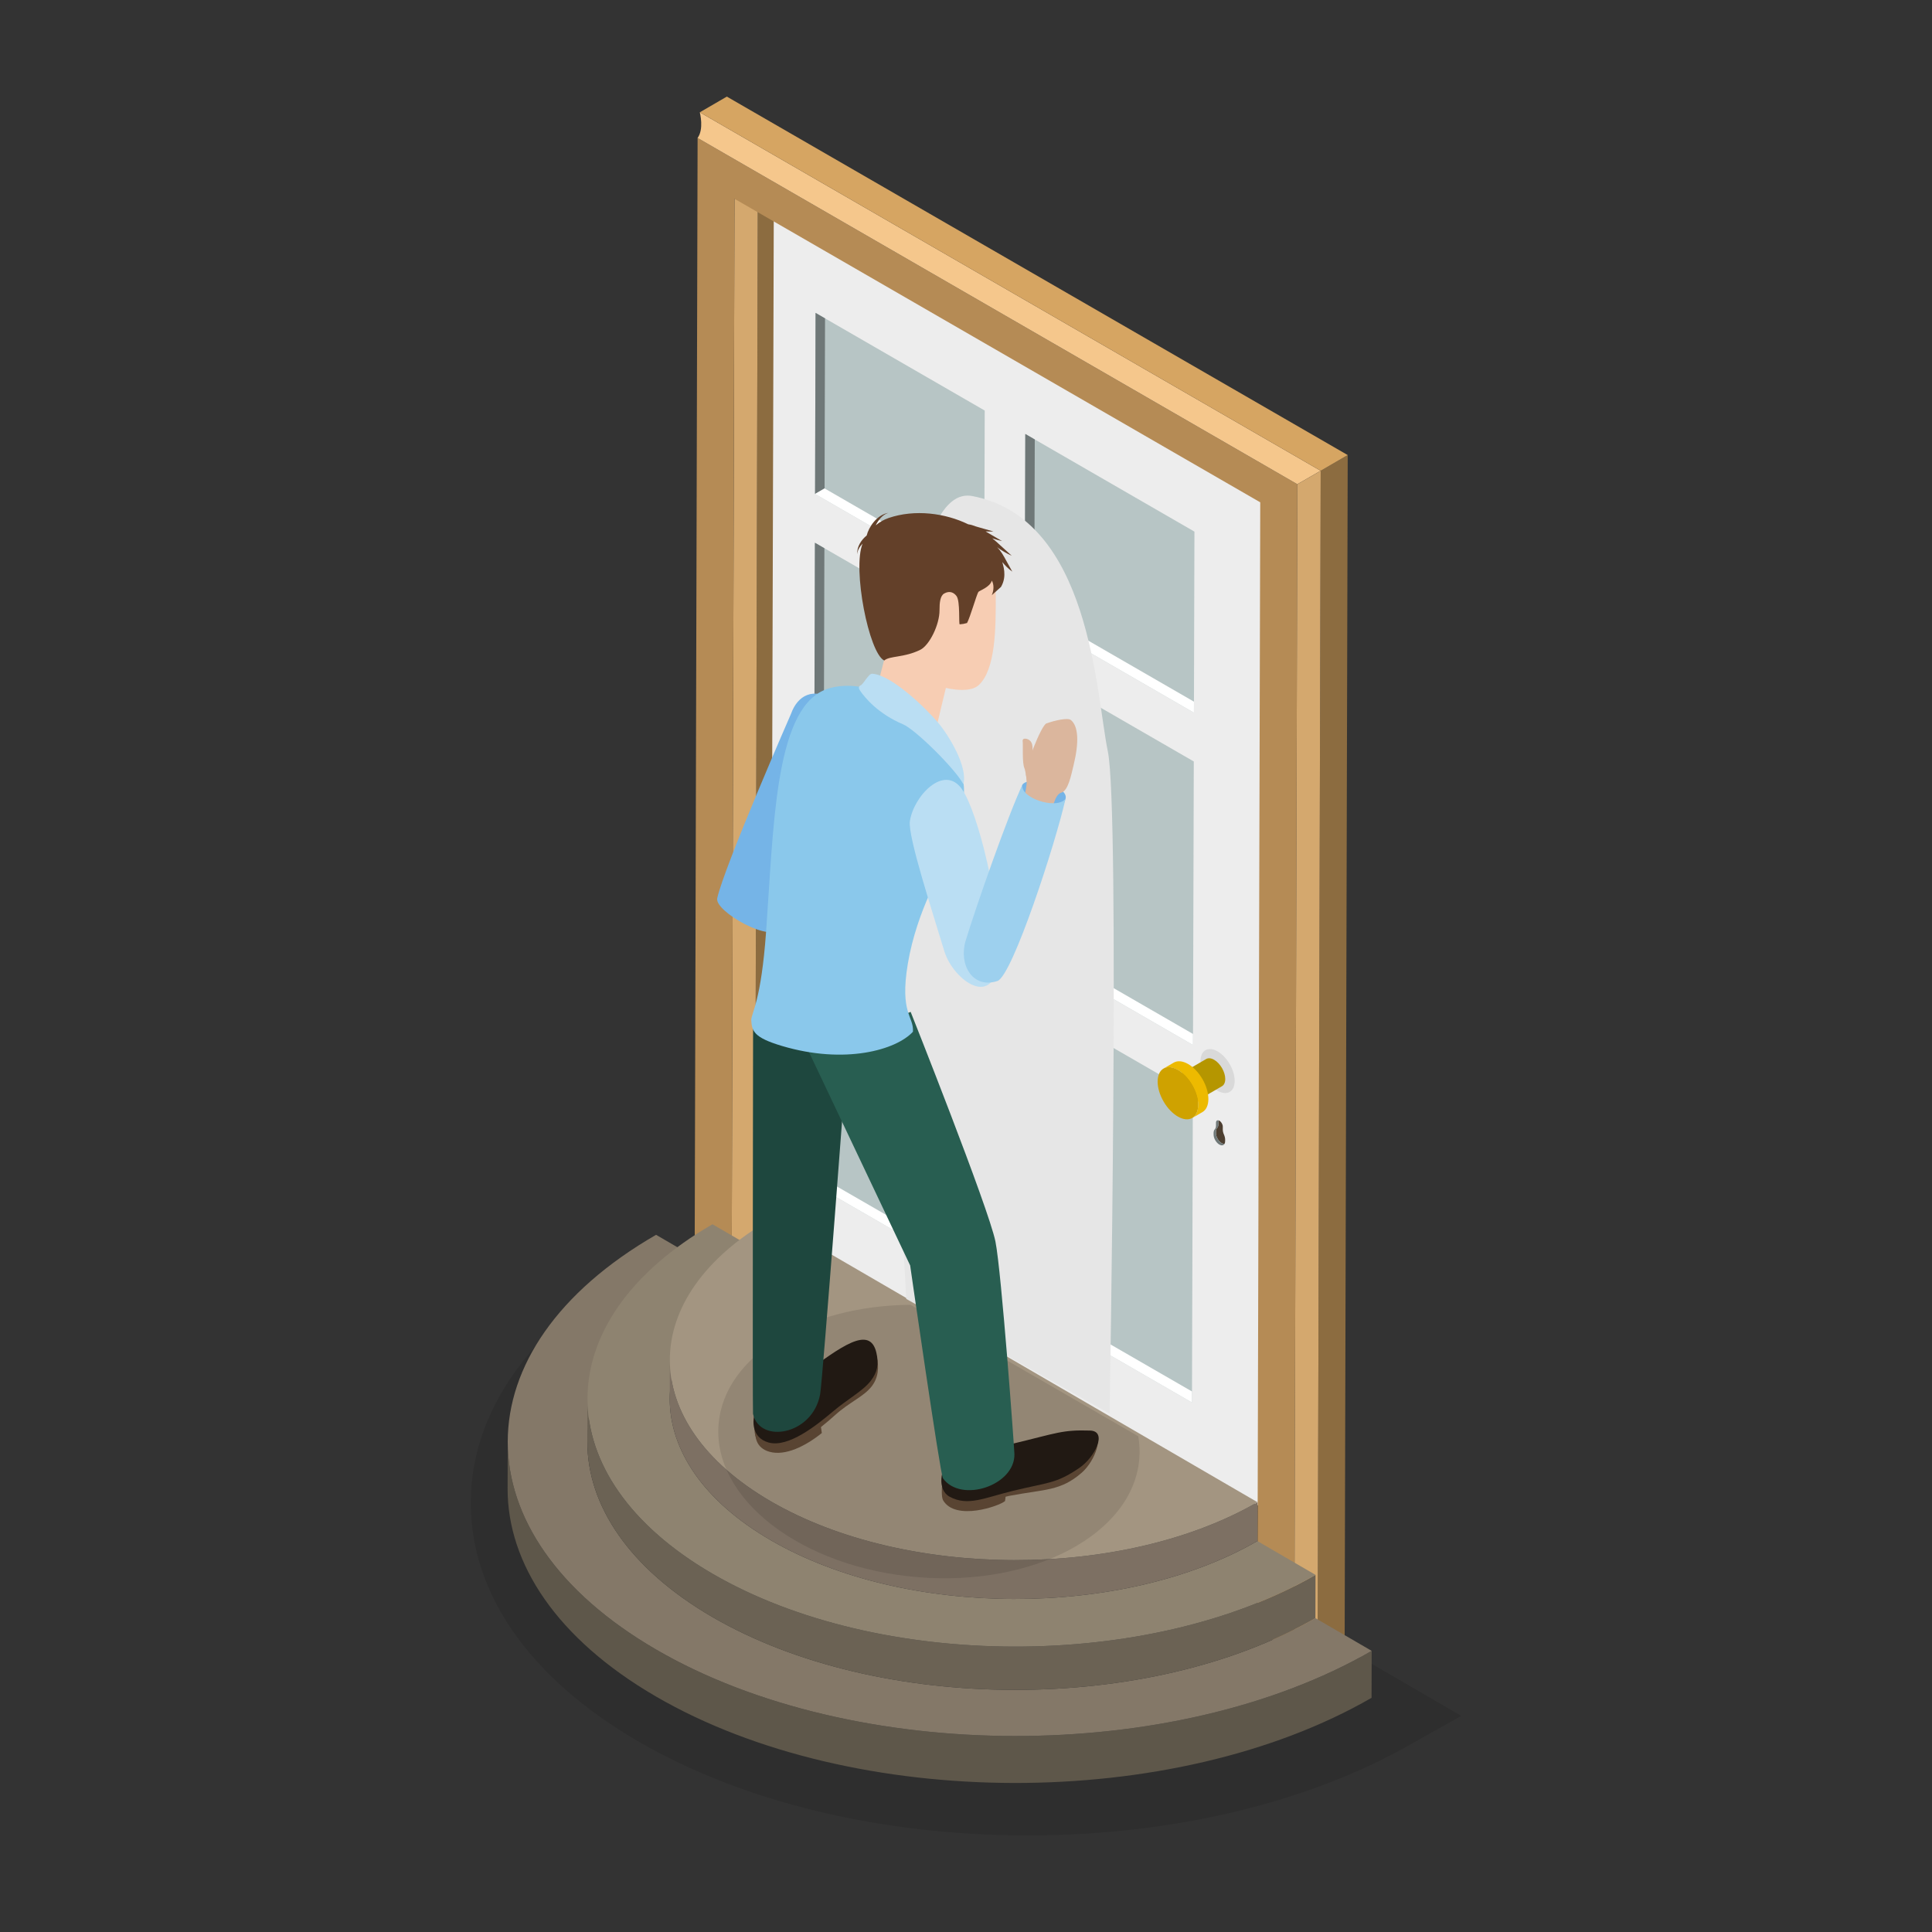 <svg xmlns="http://www.w3.org/2000/svg" enable-background="new 0 0 3000 3000" viewBox="0 0 3000 3000" id="man-peeking-through-door"><rect x="0" y="0" width="3000" height="3000" fill="#333333" stroke="none"/><switch><g><g><g><g><g><g><g><g><polygon fill="#8c6c40" points="1172.144 2049.512 1214.106 2025.127 1218.596 301.095 1176.634 325.48"></polygon></g><path fill="#d4a86e" d="M1140.499,308.643c16.828-1.884,35.169,15.901,36.135,16.837l-4.49,1724.032
									c-0.965-0.936-19.307-18.721-36.135-16.837L1140.499,308.643z"></path><g><polygon fill="#ededed" points="1201.553 316.938 1197.063 1900.878 1980.67 2353.293 1985.159 769.353"></polygon></g><g><path fill="#b58b55" d="M1083.232,214.21c-1.537,542.127-3.127,1243.174-4.663,1785.301
										c13.677,7.896,43.764,25.267,57.441,33.164c1.443-509.133,2.94-1177.186,4.49-1724.032
										c277.604,160.275,538.799,311.075,816.403,471.35c-1.55,546.846-3.047,1242.912-4.49,1752.045
										c13.677,7.896,43.764,25.267,57.441,33.163c1.537-542.127,3.127-1271.186,4.663-1813.313
										C1709.559,575.82,1388.19,390.278,1083.232,214.21z"></path></g><g><polygon fill="#8c6c40" points="2045.988 2582.039 2087.95 2557.653 2092.72 706.626 2050.759 731.012"></polygon></g><path fill="#f5c78c" d="M1086.653,174.386l964.105,556.626c-0.969,0.556-19.392,11.123-36.242,20.876
									L1083.232,214.21C1093.233,200.503,1086.982,175.691,1086.653,174.386z"></path><path fill="#d4a86e" d="M2014.517,751.888c16.85-9.753,35.272-20.32,36.242-20.876l-4.77,1851.027
									c-0.965-0.936-19.307-18.721-36.135-16.837L2014.517,751.888z"></path><g><polygon fill="#d6a562" points="2050.759 731.012 2092.72 706.626 1128.615 150 1086.653 174.386"></polygon></g></g></g><g><g><g><g><polygon fill="#b7c5c5" points="1850.891 2177.783 1852.249 1698.44 1589.584 1546.79 1588.225 2026.133"></polygon></g></g><g><polygon fill="#fff" points="1603 2017.547 1850.939 2160.695 1850.891 2177.783 1588.225 2026.133"></polygon><polygon fill="#6f7878" points="1589.583 1546.79 1604.31 1555.292 1603 2017.547 1588.225 2026.133"></polygon></g></g><g><g><g><polygon fill="#b7c5c5" points="1525.233 1989.778 1526.592 1510.434 1263.926 1358.784 1262.567 1838.128"></polygon></g></g><g><polygon fill="#fff" points="1277.343 1829.542 1525.282 1972.689 1525.233 1989.778 1262.567 1838.128"></polygon><polygon fill="#6f7878" points="1263.926 1358.784 1278.653 1367.287 1277.343 1829.542 1262.567 1838.128"></polygon></g></g><g><polygon fill="#b7c5c5" points="1591.046 1030.767 1853.712 1182.417 1852.464 1622.63 1589.799 1470.98"></polygon><polygon fill="#fff" points="1604.573 1462.394 1852.512 1605.542 1852.464 1622.63 1589.799 1470.98"></polygon><polygon fill="#6f7878" points="1591.046 1030.767 1605.773 1039.27 1604.573 1462.394 1589.799 1470.98"></polygon></g><g><g><g><polygon fill="#b7c5c5" points="1853.927 1106.634 1854.724 825.508 1592.058 673.858 1591.261 954.984"></polygon></g></g><g><polygon fill="#6f7878" points="1592.058 673.858 1606.785 682.361 1606.036 946.398 1591.261 954.984"></polygon><polygon fill="#fff" points="1606.036 946.398 1853.975 1089.545 1853.927 1106.634 1591.261 954.984"></polygon></g></g><g><g><g><polygon fill="#b7c5c5" points="1528.269 918.629 1529.066 637.503 1266.401 485.853 1265.604 766.979"></polygon></g></g><g><polygon fill="#6f7878" points="1266.401 485.853 1281.127 494.355 1280.379 758.393 1265.604 766.979"></polygon><polygon fill="#fff" points="1280.379 758.393 1528.318 901.54 1528.269 918.629 1265.604 766.979"></polygon></g></g><g><polygon fill="#b7c5c5" points="1265.389 842.762 1528.054 994.412 1526.806 1434.625 1264.141 1282.975"></polygon><polygon fill="#fff" points="1278.916 1274.389 1526.855 1417.536 1526.806 1434.625 1264.141 1282.975"></polygon><polygon fill="#6f7878" points="1265.389 842.762 1280.115 851.265 1278.916 1274.389 1264.141 1282.975"></polygon></g></g><g><g><path fill="#d9d9d9" d="M1890.736,1632.604c14.675,8.472,26.522,28.993,26.474,45.855
									c-0.048,16.862-11.972,23.658-26.647,15.185c-14.675-8.472-26.522-28.992-26.474-45.855
									C1864.137,1630.927,1876.061,1624.131,1890.736,1632.604z"></path></g><g><g><g><path fill="#b59600" d="M1885.372,1645.662c-4.866-2.81-9.26-3.068-12.425-1.229l-38.688,22.484
											c3.163-1.839,7.559-1.581,12.423,1.229c9.49,5.479,17.23,18.884,17.198,29.788c-0.015,5.52-1.96,9.392-5.083,11.207
											l38.69-22.484c3.123-1.816,5.067-5.686,5.083-11.207C1902.601,1664.546,1894.862,1651.141,1885.372,1645.662z"></path><g><path fill="#c79c00" d="M1846.683,1668.146c9.49,5.479,17.229,18.884,17.198,29.789
												c-0.031,11.069-7.821,15.509-17.311,10.03c-9.634-5.562-17.373-18.967-17.341-30.036
												C1829.26,1667.024,1837.05,1662.584,1846.683,1668.146z"></path></g></g></g><g><g><path fill="#edba00" d="M1844.969,1652.25c-8.755-5.054-16.684-5.526-22.409-2.198l-15.872,9.223
											c5.725-3.326,13.653-2.855,22.408,2.199c17.399,10.045,31.444,34.372,31.388,54.365
											c-0.029,9.931-3.531,16.917-9.183,20.202l15.872-9.224c5.652-3.284,9.156-10.271,9.183-20.202
											C1876.411,1686.624,1862.366,1662.296,1844.969,1652.25z"></path><g><ellipse cx="1828.993" cy="1697.659" fill="#cfa200" rx="25.711" ry="44.389" transform="rotate(-30.163 1828.874 1697.49)"></ellipse></g></g></g></g></g><g><path fill="#4d3f31" d="M1901.337,1776.342c0.663-1.054,1.044-2.47,1.049-4.204l0.007-2.516
								c0.007-2.408-0.629-5.129-1.825-7.796c-1.196-2.667-1.836-5.39-1.829-7.798l0.013-4.635c0.01-3.35-2.343-7.424-5.259-9.108
								c-0.489-0.282-0.96-0.472-1.41-0.588c-0.117,0.432-0.186,0.915-0.188,1.457l-0.013,4.635
								c-0.007,2.408-0.66,4.385-1.867,5.664c-1.208,1.279-1.857,3.258-1.864,5.666l-0.007,2.516
								c-0.016,5.689,3.984,12.622,8.939,15.482C1898.621,1776.005,1900.07,1776.395,1901.337,1776.342z"></path><path fill="#6f7878" d="M1901.337,1776.341c-1.267,0.054-2.715-0.336-4.253-1.224
								c-4.954-2.86-8.955-9.793-8.939-15.482c0.002-0.629,0.005-1.887,0.007-2.516c0.007-2.408,0.656-4.387,1.864-5.666
								c1.207-1.279,1.86-3.256,1.867-5.664l0.013-4.635c0.002-0.541,0.071-1.024,0.188-1.457c-0.899-0.233-1.705-0.151-2.344,0.22
								c-0.947,0.55-1.534,1.72-1.539,3.384l-0.013,4.635c-0.007,2.408-0.66,4.385-1.867,5.665
								c-1.207,1.279-1.857,3.258-1.864,5.666c-0.002,0.629-0.005,1.887-0.007,2.516c-0.016,5.689,3.984,12.622,8.939,15.482
								c2.493,1.439,4.75,1.572,6.381,0.625C1900.391,1777.528,1900.919,1777.005,1901.337,1776.341z"></path></g></g><path d="M1595.546,2850c225.649-0.007,438.36-51.048,598.954-143.717l74.505-41.852l-165.045-95.95
						l-37.978,20.765c-125.212,72.257-292.435,112.047-470.867,112.047c-180.255-0.007-349.141-40.48-475.545-113.972
						c-119.608-69.536-185.392-159.606-185.242-253.625c0.151-93.796,65.982-183.399,185.364-252.289l54.968-31.727l-165.041-95.95
						l-18.441,10.64c-167.554,96.69-259.954,227.698-260.183,368.888c-0.226,141.448,92.041,273.068,259.811,370.605
						c162.09,94.235,376.859,146.137,604.69,146.137C1595.525,2850,1595.518,2850,1595.546,2850z" opacity=".1"></path><g><path fill="#5e574a" d="M788.416,2238.206c-0.331,116.719,76.354,233.645,230.064,323.01
							c306.853,178.399,804.475,179.403,1111.47,2.243l-0.207,72.909c-306.994,177.16-804.616,176.156-1111.47-2.243
							c-153.71-89.364-230.395-206.29-230.064-323.01L788.416,2238.206z"></path><g><path fill="#847868" d="M1018.736,1917.419l87.415,50.821c-258.694,149.287-258.791,392.176-0.216,542.506
								c258.576,150.331,677.906,151.177,936.6,1.89l87.415,50.821c-306.995,177.16-804.617,176.156-1111.47-2.243
								S711.742,2094.579,1018.736,1917.419z"></path></g><path fill="#6b6254" d="M912.258,2171.348c-0.279,98.355,64.34,196.885,193.868,272.189
							c258.576,150.331,677.906,151.177,936.6,1.89l-0.191,67.21c-258.695,149.287-678.025,148.441-936.6-1.89
							c-129.527-75.305-194.146-173.834-193.868-272.189L912.258,2171.348z"></path><g><path fill="#8e8370" d="M1106.342,1901.031l90.275,52.484c-208.814,120.502-208.892,316.558-0.174,437.902
								c208.718,121.345,547.194,122.028,756.008,1.526l90.275,52.484c-258.694,149.287-678.024,148.441-936.6-1.89
								C847.551,2293.207,847.647,2050.318,1106.342,1901.031z"></path></g><path fill="#7d7063" d="M1040.127,2111.384c-0.225,79.391,51.935,158.922,156.487,219.707
							c208.718,121.345,547.194,122.028,756.008,1.526l-0.171,60.328c-208.814,120.502-547.291,119.819-756.008-1.526
							c-104.552-60.785-156.712-140.316-156.487-219.707L1040.127,2111.384z"></path><g><path fill="#a39581" d="M1196.788,1893.188l377.917,219.714l377.917,219.714
								c-208.814,120.502-547.29,119.819-756.008-1.526S987.974,2013.69,1196.788,1893.188z"></path></g></g></g><g><g><path fill="#666" d="M1529.609,945.466c-0.182-14.88,10.077-21.144,22.915-13.99
							c12.838,7.154,23.393,25.016,23.575,39.897c0.182,14.88-10.077,21.144-22.915,13.99
							C1540.346,978.209,1529.791,960.347,1529.609,945.466z"></path></g><g><path fill="#3c83c7" d="M1536.089,949.077c-0.131-10.732,7.268-15.25,16.528-10.09
							c9.259,5.16,16.872,18.043,17.003,28.775c0.132,10.732-7.268,15.25-16.527,10.09
							C1543.833,972.693,1536.22,959.81,1536.089,949.077z"></path></g></g><path fill="#e6e6e6" d="M1722.964,2195.033c0,0,16.19-936.348-2.698-1028.094
					c-18.889-91.746-26.984-361.587-210.476-396.666c-183.492-35.079-102.54,1246.665-102.54,1246.665L1722.964,2195.033z"></path><path d="M1413.923,2026.082c-159.953,1.273-289.388,79.106-298.131,185.44
					c-9.565,116.335,128.931,222.671,309.338,237.508c180.407,14.838,334.41-67.442,343.975-183.777
					c0.972-11.818,0.34-23.523-1.633-35.049L1413.923,2026.082z" opacity=".1"></path><g><g><g><path fill="#75b4e7" d="M1210.82,1440.017c14.188-38.18,107.633-262.18,118.529-297.046
								c6.284-20.107-10.626-38.032-34.45-54.925c-31.419-22.278-56.469-8.179-66.521,20.136c0,0-103.665,236.927-114.688,286.592
								C1109.115,1415.381,1200.9,1466.711,1210.82,1440.017z"></path></g></g><g><g><g><g><g><path fill="#594432" d="M1273.937,2213.284c1.034,2.04,1.641,8.753,2.188,11.926
											c-25.257,20.351-56.638,35.944-81.19,29.112c-21.283-5.923-24.474-23.902-20.624-41.256L1273.937,2213.284z"></path><path fill="#594432" d="M1193.589,2250.116c30.842,8.582,79.712-31.612,103.053-52.708
											c22.58-20.409,44.424-28.554,56.865-44.615c10.431-13.466,11.716-29.278,7.948-46.344
											c-9.94-45.022-54.733-6.364-111.405,34.698c-36.399,26.373-60.346,28.651-71.697,50.399
											C1168.919,2209.619,1165.611,2242.331,1193.589,2250.116z"></path><path fill="#211913" d="M1193.426,2239.928c30.842,8.582,75.187-27.262,99.614-47.902
											c23.248-19.645,46.684-31.901,59.125-47.962c10.431-13.466,12.541-26.022,8.773-43.088
											c-9.94-45.023-56.549-8.477-113.222,32.585c-36.399,26.373-60.346,28.651-71.697,50.399
											C1166.585,2202.033,1165.448,2232.143,1193.426,2239.928z"></path></g><path fill="#1e473e" d="M1273.47,2165.197c-11.795,63.449-93.972,77.207-104.182,30.244
										c-0.898-4.13,0.095-601.672,0.095-601.672l145.932,44.657C1315.315,1638.427,1277.461,2143.728,1273.47,2165.197z"></path><g><path fill="#f7cdb3" d="M1364.612,1056.931c-14.853,51.024,60.62,109.6,87.59,80.041l31.69-131.688l-99.353-25.837
											L1364.612,1056.931z"></path><path fill="#f7cdb3" d="M1362.247,938.24c-0.953,30.816,11.236,70.726,27.496,89.422
											c26.323,30.267,107.242,57.102,129.926,36.257c26.591-24.433,26.531-90.052,26.553-135.699
											c0.034-68.953-34.409-126.124-110.817-119.671C1384.561,812.842,1364.377,869.32,1362.247,938.24z"></path><path fill="#634029" d="M1339.464,844.106c-4.265,4.4-8.142,10.143-8.231,16.481
											c-1.188-11.544,6.569-22.649,14.531-29.037c3.288-13.324,15.869-32.224,33.69-35.213
											c-9.203,2.674-15.652,11.516-19.643,19.36c5.984-5.005,12.705-8.854,20.015-11.351
											c40.789-13.93,88.165-7.573,123.665,9.797c3.784,0.494,7.659,1.641,11.553,3.219c1.63,0.47,3.251,0.946,4.846,1.422
											l22.783,6.516c-4.308,0.193-8.378,0.127-12.245-0.113c1.744,1.016,3.472,2.044,5.167,3.06l20.461,11.953
											c-5.538-1.154-10.539-2.649-15.183-4.302c4.369,3.455,8.602,7.342,12.637,11.098l17.531,15.942
											c-9.085-3.998-16.428-8.657-22.81-13.292c5.8,5.417,10.357,13.659,14.471,21.321l9.191,16.65
											c-6.678-4.802-11.556-9.875-15.472-14.852c0.548,3.718,8.099,21.435-2.126,38.665l-14.239,12.782
											c3.44-7.879,3.476-16.801,0.029-22.667c-2.642,10.286-19.76,15.696-20.91,17.654
											c-3.035,5.166-12.618,39.046-17.546,48.211c-4.943,1.44-6.237,1.541-11.341,2.061c-1.948,0.198,1.082-35.992-5.07-44.032
											c-4.152-5.426-10.69-8.581-19.03-3.859c-6.276,3.554-7.352,14.292-7.296,25.887c0.108,22.47-15.631,54.625-30.089,61.667
											c-25.484,12.413-47.268,8.956-55.722,16.498C1349.236,1014.351,1323.372,883.132,1339.464,844.106z"></path></g><g><path fill="#594432" d="M1560.612,2330.827c-8.574,7.706-76.826,31.553-96.176-1.147
											c-2.898-4.897-1.823-20.837-1.823-20.837l100.32,4.435L1560.612,2330.827z"></path><path fill="#594432" d="M1470.263,2323.113c19.208,23.66,50.026,8.546,97.866-0.515
											c54.407-10.305,78.594-7.055,111.588-35.778c21.248-18.498,35.488-60.041,15.126-59.998
											c-43.456,0.091-53.265,14.844-120.168,30.816c-43.721,10.438-70.719-2.84-92.429,8.584
											C1465.289,2275.145,1454.457,2303.644,1470.263,2323.113z"></path><path fill="#211913" d="M1474.737,2324.195c28.216,15.123,53.461,1.694,98.411-9.279
											c54.359-13.269,66.25-10.708,102.459-35.256c24.941-16.908,44.587-57.391,17.106-58.283
											c-43.433-1.411-51.859,4.088-118.762,20.06c-43.721,10.438-81.958,6.74-99.247,24.146
											C1460.338,2280.046,1454.601,2313.404,1474.737,2324.195z"></path></g><path fill="#285e51" d="M1575.177,2257.64c1.307,49.026-83.011,76.897-110.998,37.828
										c-4.237-5.915-50.891-330.522-50.891-330.522l-158.872-335.048l159.66-58.625c0,0,121.333,305.016,131.66,356.652
										C1555.071,1974.606,1574.908,2247.565,1575.177,2257.64z"></path><path fill="#8ac8eb" d="M1278.586,1072.122c-75.818,34.159-77.397,214.68-89.047,375.26
										c-7.685,105.926-21.982,123.95-23.029,136.173c0.967,17.338,3.497,27.448,47.8,40.625
										c97.932,29.129,177.515,6.059,203.309-22.086c1.614-24.219-20.873-27.981-7.971-105.482
										c13.945-83.774,56.858-153.77,56.858-153.77c10.577-55.291,54.873-120.962,12.262-157.747
										c-11.692-10.093-18.244-28.197-35.555-43.141c-25.803-22.275-34.953-34.979-52.38-50.023
										C1356.158,1061.997,1306.813,1059.404,1278.586,1072.122z"></path><path fill="#badef3" d="M1354.125,1046.153c29.789,1.338,83.678,53.511,102.849,76.35
										c15.513,18.482,46.193,67.569,38.936,95.191c-11.915-22.936-74.131-84.745-93.693-93.007
										c-38.428-16.231-59.119-40.976-67.003-52.727c-1.947-2.902-2.27-6.42,1.006-7.635
										C1340.629,1062.69,1348.772,1045.912,1354.125,1046.153z"></path></g></g><g><path fill="#badef3" d="M1466.278,1476.785c-16.678-55.67-56.905-178.047-53.448-201.579
									c5.702-38.822,53.172-89.571,80.903-49.744c25.437,36.532,60.127,180.344,56.75,259.537
									C1546.817,1570.97,1479.936,1522.372,1466.278,1476.785z"></path></g><g><path fill="#75b4e7" d="M1564.232,1293.583c6.635-14.868,18.65-65.118,23.612-75.599
									c14.118-15.08,72.353,4.076,66.692,22.496c-2.944,9.332-24.616,65.705-33.522,95.216L1564.232,1293.583z"></path><g><path fill="#dbb69d" d="M1662.736,1117.974c11.985,9.508,12.917,35.042,4.345,70.068
										c-3.941,16.103-8.294,39.911-19.357,42.867c-10.48,2.8-14.493,29.36-14.493,29.36
										c-16.119,2.405-31.108-4.072-45.726-14.032c0,0,9.537-26.123,5.98-40.948c-3.167-13.201,23.719-79.175,31.228-81.884
										C1638.567,1118.408,1658.033,1114.243,1662.736,1117.974z"></path><path fill="#dbb69d" d="M1587.955,1150.493c-0.228-1.652,0.889-3.244,2.545-3.446
										c5.107-0.622,12.247,2.873,12.714,12.233c0.412,8.254,0.611,23.663,11.166,28.929l-19.403,28.798
										c0,0-2.362-19.978-4.33-24.369C1586.95,1184.392,1588.822,1156.769,1587.955,1150.493z"></path></g><path fill="#9dd0ee" d="M1654.536,1240.479c-15.158,67.893-82.524,275.232-105.805,282.839
									c-38.771,12.668-60.384-25.944-49.287-62.556c15.955-52.64,65.754-194.942,88.4-242.78
									C1582.171,1238.539,1640.233,1258.007,1654.536,1240.479z"></path></g></g></g></g></g></g></g></switch></svg>